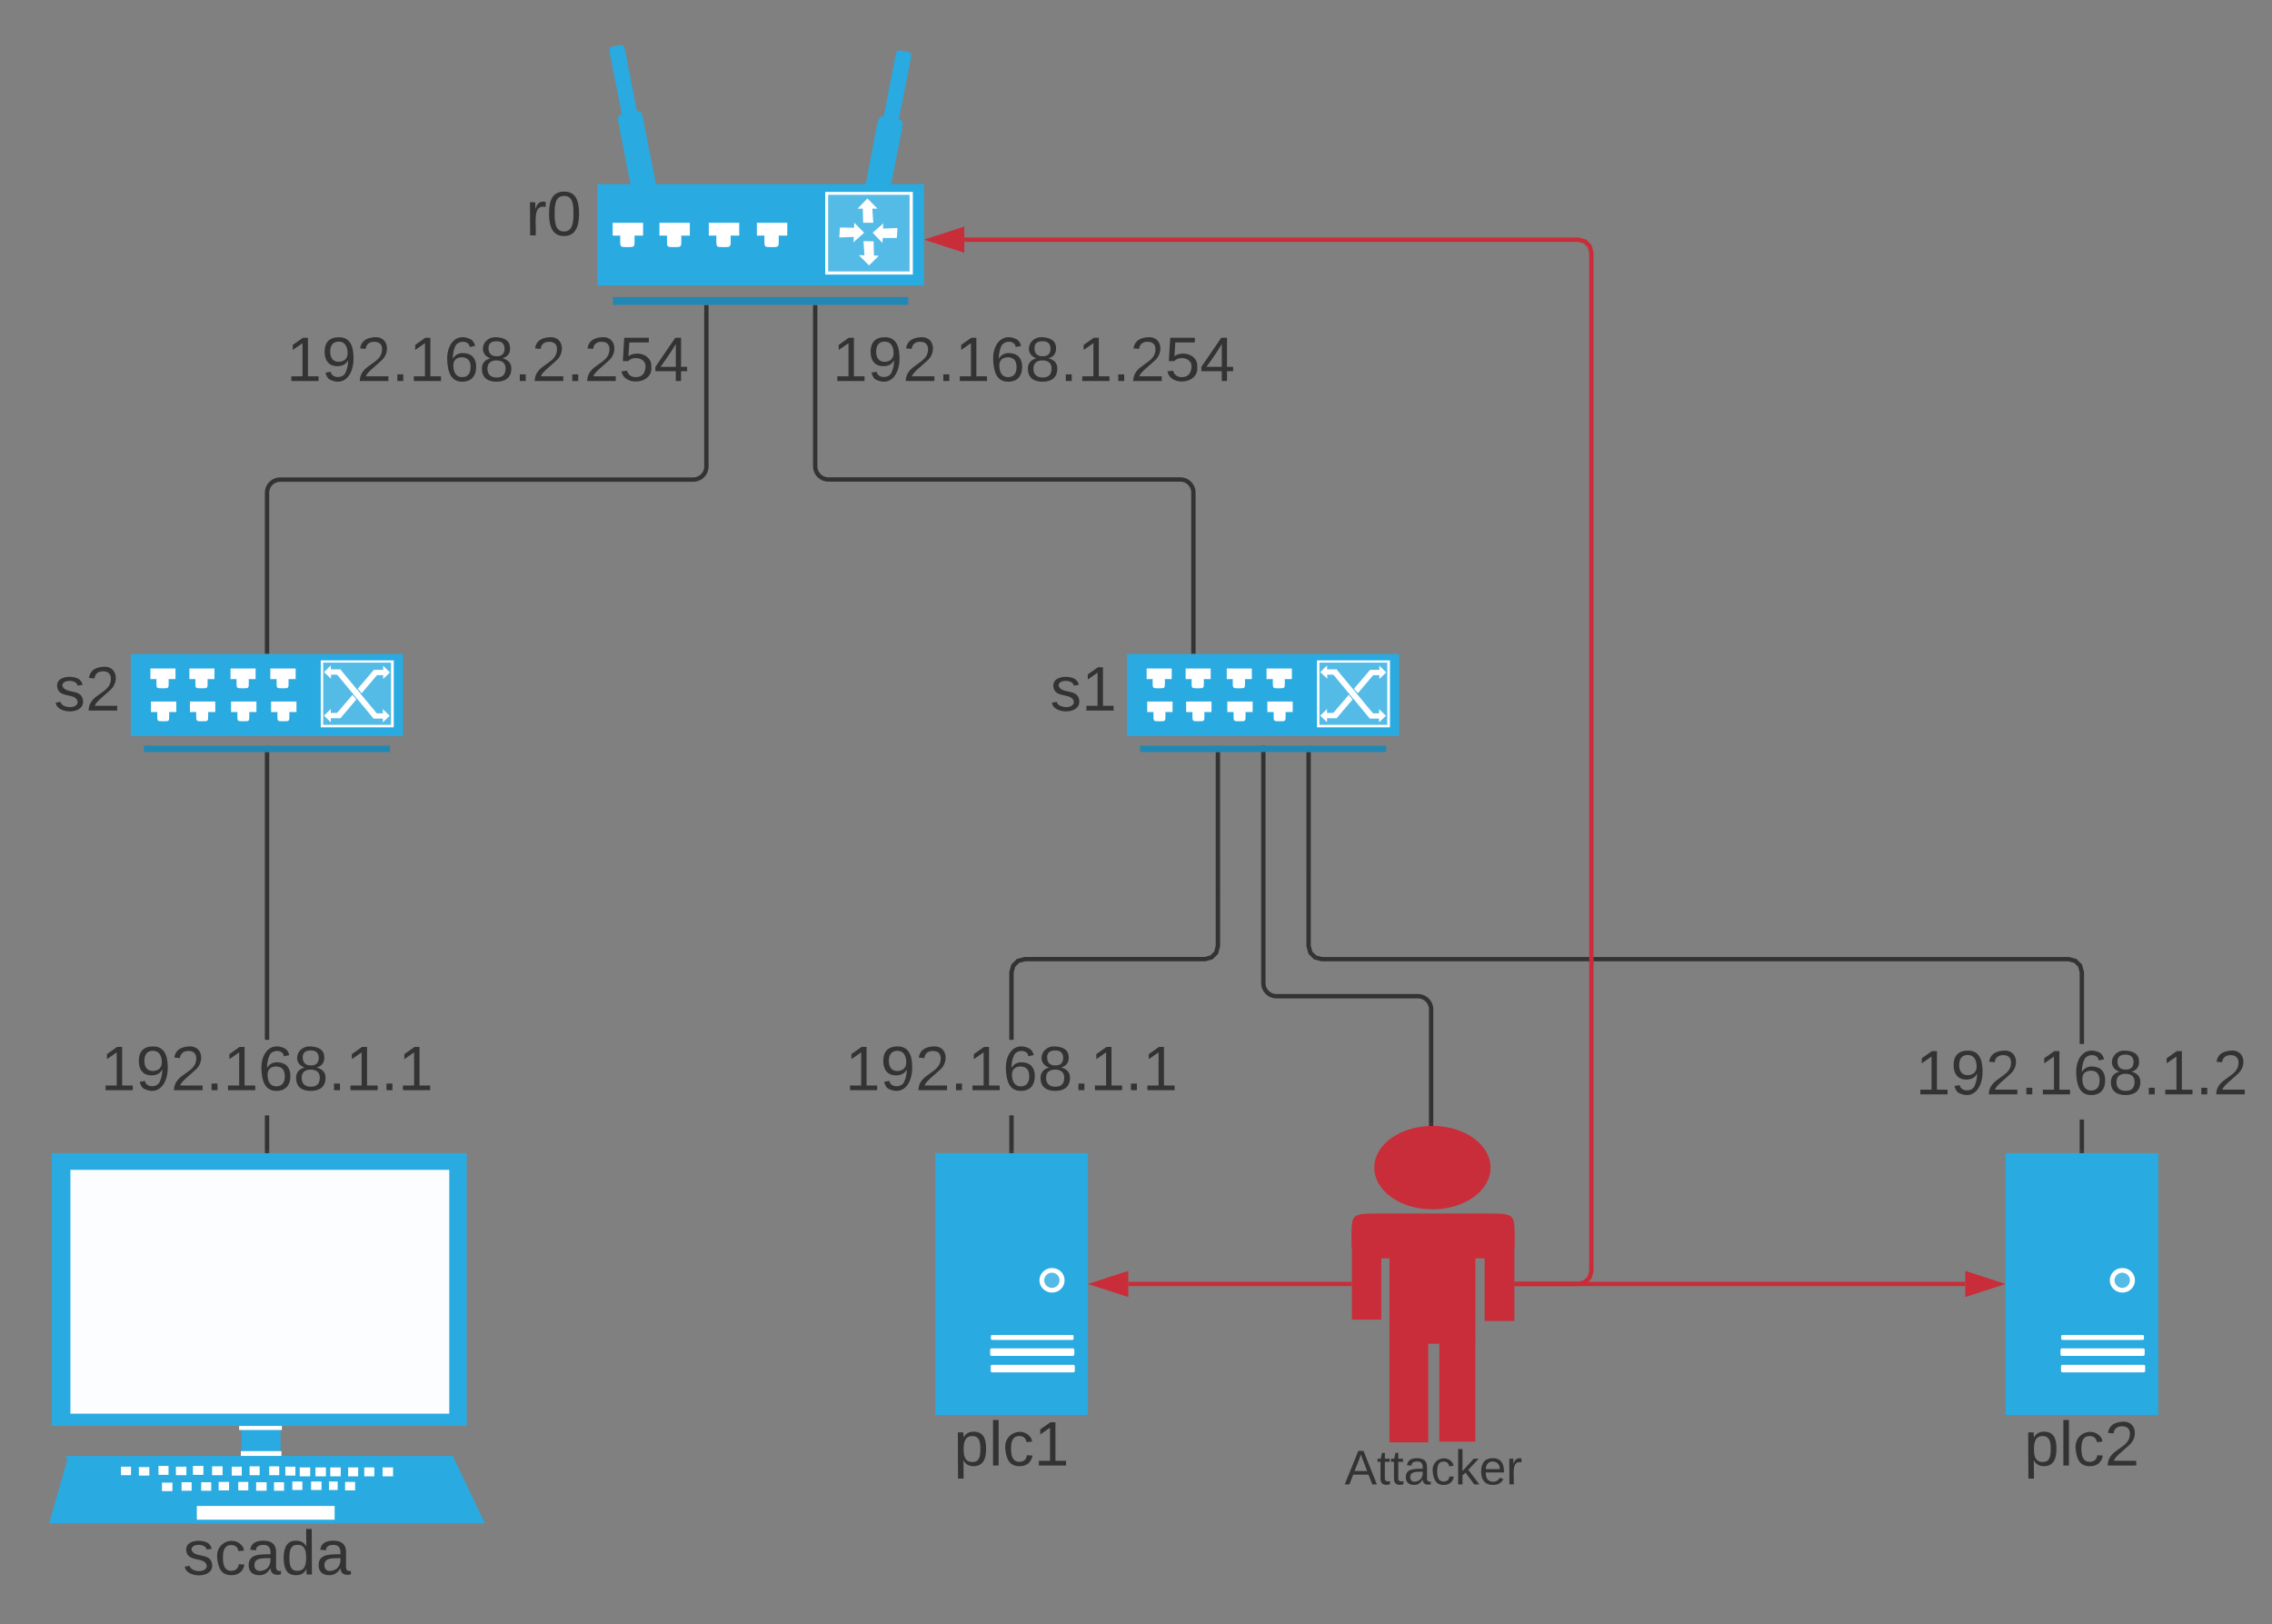 <svg xmlns="http://www.w3.org/2000/svg" xmlns:xlink="http://www.w3.org/1999/xlink" xmlns:lucid="lucid" width="1042.23" height="745.17"><rect width="100%" height="100%" fill="#808080" stroke="none"/><g transform="translate(-20 -23)" lucid:page-tab-id="x3yKPyf_9kqe"><path d="M393.95 163.88v73.06c0 3.3 2.7 6 6 6h161.5c3.32 0 6 2.7 6 6V322" stroke="#333" stroke-width="2" fill="none"/><path d="M394.95 163.9h-2v-1.02h2zM568.46 323h-2v-1.03h2z" fill="#333"/><use xlink:href="#a" transform="matrix(1,0,0,1,401.95,174.667) translate(0 23.111)"/><path d="M344.05 163.88V237c0 3.3-2.7 6-6 6H148.5c-3.3 0-6 2.7-6 6v73" stroke="#333" stroke-width="2" fill="none"/><path d="M345.05 163.9h-2v-1.02h2zM143.5 323h-2v-1.03h2z" fill="#333"/><use xlink:href="#b" transform="matrix(1,0,0,1,151.482,174.667) translate(0.01 23.111)"/><path d="M485 551h-2v-16.33h2zm94.7-93.87l-.92 3.42-2.52 2.53-3.42.92h-82.7l-2.65.7-1.8 1.8-.7 2.63V500h-2v-31.13l.92-3.42 2.53-2.53 3.42-.92h82.7l2.65-.7 1.77-1.8.7-2.63v-87.92h2z" fill="#333"/><path d="M579.7 368.98h-2v-1.03h2zm0-3.95h-2l2-.07zM485 552h-2v-1.03h2z" fill="#333"/><use xlink:href="#c" transform="matrix(1,0,0,1,407.765,500) translate(0 23.111)"/><path d="M976 551h-2v-14.42h2zm-354.7-94.13l.7 2.64 1.78 1.8 2.64.7h342.7l3.43.92 2.53 2.53.92 3.42v33.05h-2v-32.8l-.7-2.63-1.8-1.8-2.63-.7h-342.7l-3.43-.92-2.52-2.53-.93-3.42v-88.18h2z" fill="#333"/><path d="M621.3 368.98h-2v-1.03h2zm0-3.95h-2l2-.07zM976 552h-2v-1.03h2z" fill="#333"/><use xlink:href="#d" transform="matrix(1,0,0,1,898.765,501.916) translate(0 23.111)"/><path d="M143.5 551h-2v-16.33h2zm0-51h-2V368.95h2z" fill="#333"/><path d="M143.5 368.98h-2v-1.03h2zm0-3.95h-2l2-.07zM143.5 552h-2v-1.03h2z" fill="#333"/><use xlink:href="#c" transform="matrix(1,0,0,1,66.265,500) translate(0 23.111)"/><path d="M80 323h124.88v37.7H80V323z" fill="#29aae1"/><path d="M86 365.03h112.88v2.93H86v-2.93z" fill="#2188b4"/><path d="M89 329.66h11.5v4.86H89v-4.86z" fill="#fff"/><path d="M94.5 332.94c2.88 0 2.88 0 2.88 2.66v.5c0 2.65 0 2.65-2.88 2.65-2.75 0-2.75 0-2.75-2.65v-.5c0-2.66 0-2.66 2.75-2.66zM106.88 329.66h11.5v4.86h-11.5v-4.86z" fill="#fff"/><path d="M112.5 332.94c2.75 0 2.75 0 2.75 2.66v.5c0 2.65 0 2.65-2.75 2.65-2.88 0-2.88 0-2.88-2.65v-.5c0-2.66 0-2.66 2.88-2.66zM125.75 329.66h11.5v4.86h-11.5v-4.86z" fill="#fff"/><path d="M131.38 332.94c2.75 0 2.75 0 2.75 2.66v.5c0 2.65 0 2.65-2.75 2.65-2.88 0-2.88 0-2.88-2.65v-.5c0-2.66 0-2.66 2.88-2.66zM144 329.66h11.63v4.86H144v-4.86z" fill="#fff"/><path d="M149.63 332.94c2.75 0 2.75 0 2.75 2.66v.5c0 2.65 0 2.65-2.75 2.65s-2.75 0-2.75-2.65v-.5c0-2.66 0-2.66 2.75-2.66zM167.13 325.93h33.5v30.73h-33.5v-30.74z" fill="#fff"/><path d="M168.25 326.96h31.13v28.53h-31.13v-28.54z" fill="#54bbe7"/><path d="M89.25 344.82h11.63v4.82H89.25v-4.8z" fill="#fff"/><path d="M94.88 348.06c2.75 0 2.75 0 2.75 2.66v.5c0 2.65 0 2.65-2.75 2.65s-2.75 0-2.75-2.66v-.48c0-2.66 0-2.66 2.75-2.66zM107.13 344.82h11.62v4.82h-11.63v-4.8z" fill="#fff"/><path d="M112.75 348.06c2.75 0 2.75 0 2.75 2.66v.5c0 2.65 0 2.65-2.75 2.65s-2.75 0-2.75-2.66v-.48c0-2.66 0-2.66 2.75-2.66zM126 344.82h11.63v4.82H126v-4.8z" fill="#fff"/><path d="M131.63 348.06c2.75 0 2.75 0 2.75 2.66v.5c0 2.65 0 2.65-2.75 2.65s-2.75 0-2.75-2.66v-.48c0-2.66 0-2.66 2.75-2.66zM144.38 344.82H156v4.82h-11.63v-4.8z" fill="#fff"/><path d="M150 348.06c2.75 0 2.75 0 2.75 2.66v.5c0 2.65 0 2.65-2.75 2.65s-2.75 0-2.75-2.66v-.48c0-2.66 0-2.66 2.75-2.66zM171.75 328.26l-3.13 3.06 3.25 3.02-.12-6.07zM171.75 348.25l-3.13 3.06 3.13 3.02v-6.07zM195.63 354.37l3.12-3.02-3.13-3.06v6.06zM195.75 334.48l3.13-3.02-3.13-3.06v6.08z" fill="#fff"/><path d="M171.5 330.06h4.75v2.44h-4.75v-2.44zM191.5 330.3h4.63v2.42h-4.63v-2.43zM171.5 350.05h4.63v2.43h-4.63v-2.44zM191.38 350.23H196v2.42h-4.63v-2.42z" fill="#fff"/><path d="M174 331.7l2.13-1.63 17.37 20.97-2.13 1.6L174 331.7z" fill="#fff"/><path d="M191.5 330.3l2 1.75-17.38 20.47-2.12-1.75 17.5-20.48z" fill="#fff"/><path d="M184.13 338.9l2 2.46-.38.27-2-2.48.38-.26zM181.88 341.23l2 2.47-.38.27-2-2.48.38-.27z" fill="#54bbe7"/><path d="M40 326.67c0-3.32 2.7-6 6-6h28c3.3 0 6 2.68 6 6v32.66c0 3.32-2.7 6-6 6H46c-3.3 0-6-2.68-6-6z" stroke="#000" stroke-opacity="0" stroke-width="3" fill="#fff" fill-opacity="0"/><use xlink:href="#e" transform="matrix(1,0,0,1,45,325.667) translate(-0.247 23.278)"/><path d="M537 323h124.88v37.7H537V323z" fill="#29aae1"/><path d="M543 365.03h112.88v2.93H543v-2.93z" fill="#2188b4"/><path d="M546 329.66h11.5v4.86H546v-4.86z" fill="#fff"/><path d="M551.5 332.94c2.88 0 2.88 0 2.88 2.66v.5c0 2.65 0 2.65-2.88 2.65-2.75 0-2.75 0-2.75-2.65v-.5c0-2.66 0-2.66 2.75-2.66zM563.88 329.66h11.5v4.86h-11.5v-4.86z" fill="#fff"/><path d="M569.5 332.94c2.75 0 2.75 0 2.75 2.66v.5c0 2.65 0 2.65-2.75 2.65-2.88 0-2.88 0-2.88-2.65v-.5c0-2.66 0-2.66 2.88-2.66zM582.75 329.66h11.5v4.86h-11.5v-4.86z" fill="#fff"/><path d="M588.38 332.94c2.75 0 2.75 0 2.75 2.66v.5c0 2.65 0 2.65-2.75 2.65-2.88 0-2.88 0-2.88-2.65v-.5c0-2.66 0-2.66 2.88-2.66zM601 329.66h11.63v4.86H601v-4.86z" fill="#fff"/><path d="M606.63 332.94c2.75 0 2.75 0 2.75 2.66v.5c0 2.65 0 2.65-2.75 2.65s-2.75 0-2.75-2.65v-.5c0-2.66 0-2.66 2.75-2.66zM624.13 325.93h33.5v30.73h-33.5v-30.74z" fill="#fff"/><path d="M625.25 326.96h31.13v28.53h-31.13v-28.54z" fill="#54bbe7"/><path d="M546.25 344.82h11.63v4.82h-11.63v-4.8z" fill="#fff"/><path d="M551.88 348.06c2.75 0 2.75 0 2.75 2.66v.5c0 2.65 0 2.65-2.75 2.65s-2.75 0-2.75-2.66v-.48c0-2.66 0-2.66 2.75-2.66zM564.13 344.82h11.62v4.82h-11.63v-4.8z" fill="#fff"/><path d="M569.75 348.06c2.75 0 2.75 0 2.75 2.66v.5c0 2.65 0 2.65-2.75 2.65s-2.75 0-2.75-2.66v-.48c0-2.66 0-2.66 2.75-2.66zM583 344.82h11.63v4.82H583v-4.8z" fill="#fff"/><path d="M588.63 348.06c2.75 0 2.75 0 2.75 2.66v.5c0 2.65 0 2.65-2.75 2.65s-2.75 0-2.75-2.66v-.48c0-2.66 0-2.66 2.75-2.66zM601.38 344.82H613v4.82h-11.63v-4.8z" fill="#fff"/><path d="M607 348.06c2.75 0 2.75 0 2.75 2.66v.5c0 2.65 0 2.65-2.75 2.65s-2.75 0-2.75-2.66v-.48c0-2.66 0-2.66 2.75-2.66zM628.75 328.26l-3.13 3.06 3.25 3.02-.12-6.07zM628.75 348.25l-3.13 3.06 3.13 3.02v-6.07zM652.63 354.37l3.12-3.02-3.13-3.06v6.06zM652.75 334.48l3.13-3.02-3.13-3.06v6.08z" fill="#fff"/><path d="M628.5 330.06h4.75v2.44h-4.75v-2.44zM648.5 330.3h4.63v2.42h-4.63v-2.43zM628.5 350.05h4.63v2.43h-4.63v-2.44zM648.38 350.23H653v2.42h-4.63v-2.42z" fill="#fff"/><path d="M631 331.7l2.13-1.63 17.37 20.97-2.13 1.6L631 331.7z" fill="#fff"/><path d="M648.5 330.3l2 1.75-17.38 20.47-2.12-1.75 17.5-20.48z" fill="#fff"/><path d="M641.13 338.9l2 2.46-.38.27-2-2.48.38-.26zM638.88 341.23l2 2.47-.38.27-2-2.48.38-.27z" fill="#54bbe7"/><path d="M497 326.67c0-3.32 2.7-6 6-6h28c3.3 0 6 2.68 6 6v32.66c0 3.32-2.7 6-6 6h-28c-3.3 0-6-2.68-6-6z" stroke="#000" stroke-opacity="0" stroke-width="3" fill="#fff" fill-opacity="0"/><use xlink:href="#f" transform="matrix(1,0,0,1,502,325.667) translate(-0.247 23.278)"/><path d="M294 107.44h149.85V154H294v-46.56z" fill="#29aae1"/><path d="M301.2 159.28h135.45v3.6H301.2v-3.6z" fill="#2188b4"/><path d="M301.05 125.2H315v5.88h-13.95v-5.88z" fill="#fff"/><path d="M307.8 129.16c3.3 0 3.3 0 3.3 3.36v.6c0 3.24 0 3.24-3.3 3.24s-3.3 0-3.3-3.24v-.6c0-3.36 0-3.36 3.3-3.36zM322.5 125.2h13.95v5.88H322.5v-5.88z" fill="#fff"/><path d="M329.25 129.16c3.3 0 3.3 0 3.3 3.36v.6c0 3.24 0 3.24-3.3 3.24s-3.3 0-3.3-3.24v-.6c0-3.36 0-3.36 3.3-3.36zM345.15 125.2h13.95v5.88h-13.95v-5.88z" fill="#fff"/><path d="M351.9 129.16c3.3 0 3.3 0 3.3 3.36v.6c0 3.24 0 3.24-3.3 3.24s-3.3 0-3.3-3.24v-.6c0-3.36 0-3.36 3.3-3.36zM367.2 125.2h13.95v5.88H367.2v-5.88z" fill="#fff"/><path d="M373.95 129.16c3.3 0 3.3 0 3.3 3.36v.6c0 3.24 0 3.24-3.3 3.24s-3.3 0-3.3-3.24v-.6c0-3.36 0-3.36 3.3-3.36z" fill="#fff"/><path d="M428.85 76.96c5.7 1.08 5.7 1.08 4.65 6.6l-5.4 27.48c-1.05 5.64-1.05 5.64-6.75 4.56-5.55-1.08-5.55-1.08-4.5-6.6l5.25-27.6c1.2-5.52 1.2-5.52 6.75-4.44z" fill="#29aae1"/><path d="M434.85 46.48c3.45.72 3.45.72 2.85 4.08L432 79.24c-.6 3.36-.6 3.36-4.05 2.76-3.6-.72-3.6-.72-2.85-4.08l5.55-28.68c.6-3.36.6-3.36 4.2-2.76z" fill="#29aae1"/><path d="M398.55 111.04h40.2v37.92h-40.2v-37.92z" fill="#fff"/><path d="M399.9 112.36h37.35v35.16H399.9v-35.16z" fill="#54bbe7"/><path d="M417.9 114.04l-4.5 4.68h2.4l.15 6.48h4.65l-.45-6.48h2.4l-4.65-4.68zM418.65 144.76l4.5-4.44-2.25-.12-.15-6.48-4.65-.12.45 6.48H414l4.65 4.68zM420.3 129.76l4.5 4.68.15-2.28h6.45l.3-4.56-6.6.24v-1.68l.15-.72-4.95 4.32zM416.4 129.76l-4.5-4.56-.15 2.28-6.45-.12-.3 4.56 6.6-.24v1.8l-.15.72 4.95-4.44z" fill="#fff"/><path d="M308.7 74.56c5.55-1.08 5.55-1.08 6.6 4.44l5.4 27.48c1.2 5.64 1.2 5.64-4.5 6.72s-5.7 1.08-6.75-4.56l-5.4-27.48c-1.05-5.52-1.05-5.52 4.65-6.6z" fill="#29aae1"/><path d="M302.7 44.08c3.45-.72 3.45-.72 4.2 2.76l5.55 28.68c.6 3.36.6 3.36-2.85 4.08-3.45.6-3.45.6-4.05-2.76l-5.7-28.68c-.6-3.48-.6-3.48 2.85-4.08z" fill="#29aae1"/><path d="M254 106.67c0-3.32 2.7-6 6-6h28c3.3 0 6 2.68 6 6v32.66c0 3.32-2.7 6-6 6h-28c-3.3 0-6-2.68-6-6z" stroke="#000" stroke-opacity="0" stroke-width="3" fill="#fff" fill-opacity="0"/><use xlink:href="#g" transform="matrix(1,0,0,1,259,105.667) translate(2.201 25.299)"/><path d="M449 552h70.07v120.12H449V552z" fill="#29aae1"/><path d="M475.74 635.4h35.63c1.12 0 1.12 0 1.12 1.2 0 1.08 0 1.08-1.13 1.08h-35.63c-1.2 0-1.2 0-1.2-1.08 0-1.2 0-1.2 1.2-1.2zM475.8 641.52h35.5c1.54 0 1.54 0 1.54 1.56v.36c0 1.56 0 1.56-1.54 1.56h-35.5c-1.6 0-1.6 0-1.6-1.56v-.36c0-1.56 0-1.56 1.6-1.56zM475.95 649.08h35.56c1.55 0 1.55 0 1.55 1.56v.36c0 1.56 0 1.56-1.54 1.56h-35.55c-1.54 0-1.54 0-1.54-1.56v-.36c0-1.56 0-1.56 1.55-1.56zM508.36 610.32c0 3.12-2.52 5.64-5.74 5.64s-5.8-2.52-5.8-5.64c0-3.12 2.58-5.64 5.8-5.64 3.22 0 5.74 2.52 5.74 5.64z" fill="#fff"/><path d="M506.05 610.32c0 1.92-1.54 3.48-3.5 3.48s-3.57-1.56-3.57-3.48 1.6-3.48 3.57-3.48c1.96 0 3.5 1.56 3.5 3.48z" fill="#54bbe7"/><use xlink:href="#h" transform="matrix(1,0,0,1,419,672) translate(38.559 23.278)"/><path d="M940 552h70.07v120.12H940V552z" fill="#29aae1"/><path d="M966.74 635.4h35.63c1.12 0 1.12 0 1.12 1.2 0 1.08 0 1.08-1.13 1.08h-35.63c-1.2 0-1.2 0-1.2-1.08 0-1.2 0-1.2 1.2-1.2zM966.8 641.52h35.5c1.54 0 1.54 0 1.54 1.56v.36c0 1.56 0 1.56-1.54 1.56h-35.5c-1.6 0-1.6 0-1.6-1.56v-.36c0-1.56 0-1.56 1.6-1.56zM966.95 649.08h35.56c1.55 0 1.55 0 1.55 1.56v.36c0 1.56 0 1.56-1.54 1.56h-35.55c-1.54 0-1.54 0-1.54-1.56v-.36c0-1.56 0-1.56 1.55-1.56zM999.36 610.32c0 3.12-2.52 5.64-5.74 5.64s-5.8-2.52-5.8-5.64c0-3.12 2.58-5.64 5.8-5.64 3.22 0 5.74 2.52 5.74 5.64z" fill="#fff"/><path d="M997.05 610.32c0 1.92-1.54 3.48-3.5 3.48s-3.57-1.56-3.57-3.48 1.6-3.48 3.57-3.48c1.96 0 3.5 1.56 3.5 3.48z" fill="#54bbe7"/><use xlink:href="#i" transform="matrix(1,0,0,1,910,672) translate(38.559 23.278)"/><path d="M130.7 677.12h18v13.94h-18v-13.94zM43.7 552h190.4v125.12H43.7V552z" fill="#29aae1"/><path d="M52.3 559.65h173.8V671.5H52.3V559.66z" fill="#fff" fill-opacity=".98"/><path d="M51.1 691.9h173.6l-8.6 29.93H42.5l8.6-29.92z" fill="#29aae1"/><path d="M50.1 690.9h177.6l14.8 30.93H64.9L50.1 690.9z" fill="#29aae1"/><path d="M110.3 713.84h63.2v6.3h-63.2v-6.3zM75.5 695.82h4.6v3.9h-4.6v-3.9zM83.7 696h4.8v3.9h-4.8V696zM94.3 703.13h4.8v3.9h-4.8v-3.9zM92.7 695.48h4.6v4.08h-4.6v-4.08zM100.7 695.82h4.8v3.9h-4.8v-3.9zM108.5 695.48h4.8v4.08h-4.8v-4.08zM157.5 696.16h4.8v4.08h-4.8v-4.08zM164.7 696.16h4.8v4.08h-4.8v-4.08zM171.5 696.16h4.8v4.08h-4.8v-4.08zM179.7 696.16h4.6v4.08h-4.6v-4.08zM187.1 696.16h4.6v4.08h-4.6v-4.08zM178.3 702.8h4.6v3.9h-4.6v-3.9zM195.5 696.16h4.8v4.08h-4.8v-4.08zM103.3 702.96h4.6v3.9h-4.6v-3.9zM112.3 702.96h4.6v3.9h-4.6v-3.9zM170.9 702.62h4v3.9h-4v-3.9zM162.7 702.62h4.8v3.9h-4.8v-3.9zM117.3 695.65h4.8v4.08h-4.8v-4.08zM126.3 695.82h4.6v4.08h-4.6v-4.08zM134.5 695.65h4.6v4.08h-4.6v-4.08zM143.5 695.65h4.6v4.08h-4.6v-4.08zM150.9 695.82h4.6v4.08h-4.6v-4.08zM120.3 702.8h4.8v3.9h-4.8v-3.9zM129.3 702.8h4.6v3.9h-4.6v-3.9zM137.5 702.96h4.8v3.9h-4.8v-3.9zM145.7 702.96h4.6v3.9h-4.6v-3.9zM154.1 702.62h4.6v3.9h-4.6v-3.9z" fill="#fff"/><path d="M42.7 721.83l199.8-.68-14.2-30.26-177 .33-8.6 30.6z" fill="none"/><path d="M129.7 677.12h19.6V679h-19.6v-1.88zM130.5 688.68h18.6v2.2h-18.6v-2.2z" fill="#fff"/><use xlink:href="#j" transform="matrix(1,0,0,1,12.5,722) translate(91.481 23.278)"/><path d="M703.75 558.64c0 10.6-11.92 19.14-26.63 19.14-14.77 0-26.7-8.55-26.7-19.14 0-10.6 11.93-19.14 26.7-19.14 14.7 0 26.63 8.55 26.63 19.14zM654.25 579.66h46.27c14.25 0 14.25 0 14.25 10.3s0 10.3-14.25 10.3h-46.27c-14.25 0-14.25 0-14.25-10.3s0-10.3 14.25-10.3z" fill="#c92d39"/><path d="M657.4 596.92h39.38v42.5H657.4v-42.5z" fill="#c92d39"/><path d="M657.4 637.8h17.77v46.85H657.4V637.8zM680.27 638.25h16.5v46.1h-16.5v-46.1zM640.15 587.35h13.5v41.03h-13.5v-41.03zM701.05 587.93h13.65v41.04h-13.65v-41.04z" fill="#c92d39"/><use xlink:href="#k" transform="matrix(1,0,0,1,610,684.5) translate(26.79 19.444)"/><path d="M639.15 612H537.57" stroke="#c92d39" stroke-width="2" fill="none"/><path d="M640.15 613h-1.03v-2h1.03z" fill="#c92d39"/><path d="M522.3 612l14.27-4.64v9.28z" stroke="#c92d39" stroke-width="2" fill="#c92d39"/><path d="M715.7 612h205.8" stroke="#c92d39" stroke-width="2" fill="none"/><path d="M715.73 613h-1.03v-2h1.03z" fill="#c92d39"/><path d="M936.76 612l-14.26 4.64v-9.28z" stroke="#c92d39" stroke-width="2" fill="#c92d39"/><path d="M747.55 132.86l2.53 2.53.92 3.4v467.33l-.92 3.42-2.53 2.53-3.42.92H715.7v-2h28.17l2.64-.7 1.8-1.8.7-2.63v-466.8l-.7-2.64-1.8-1.78-2.63-.7H462.35v-2h281.78z" fill="#c92d39"/><path d="M715.73 613h-1.03v-2h1.03zM461.35 137.58l-14.26-4.64 14.25-4.64z" fill="#c92d39"/><path d="M462.35 138.95l-18.5-6 18.5-6.02zm-12.03-6l10.03 3.25v-6.52z" fill="#c92d39"/><path d="M599.53 368.95V474c0 3.3 2.68 6 6 6h64.97c3.3 0 6 2.7 6 6v52.52" stroke="#333" stroke-width="2" fill="none"/><path d="M600.53 368.98h-2v-1.03h2zm0-3.95h-2v-.07h2zM677.5 539.53l-.38-.03-1.62.06v-1.06h2z" fill="#333"/><defs><path fill="#333" d="M27 0v-27h64v-190l-56 39v-29l58-41h29v221h61V0H27" id="l"/><path fill="#333" d="M99-251c64 0 84 50 84 122C183-37 130 33 47-8c-14-7-20-23-25-40l30-5c6 39 69 39 84 7 9-19 16-44 16-74-10 22-31 35-62 35-49 0-73-33-73-83 0-54 28-83 82-83zm-1 141c31-1 51-18 51-49 0-36-14-67-51-67-34 0-49 23-49 58 0 34 15 58 49 58" id="m"/><path fill="#333" d="M101-251c82-7 93 87 43 132L82-64C71-53 59-42 53-27h129V0H18c2-99 128-94 128-182 0-28-16-43-45-43s-46 15-49 41l-32-3c6-41 34-60 81-64" id="n"/><path fill="#333" d="M33 0v-38h34V0H33" id="o"/><path fill="#333" d="M110-160c48 1 74 30 74 79 0 53-28 85-80 85-65 0-83-55-86-122-5-90 50-162 133-122 14 7 22 21 27 39l-31 6c-5-40-67-38-82-6-9 19-15 44-15 74 11-20 30-34 60-33zm-7 138c34 0 49-23 49-58s-16-56-50-56c-29 0-50 16-49 49 1 36 15 65 50 65" id="p"/><path fill="#333" d="M134-131c28 9 52 24 51 62-1 50-34 73-85 73S17-19 16-69c0-36 21-54 49-61-75-25-45-126 34-121 46 3 78 18 79 63 0 33-17 51-44 57zm-34-11c31 1 46-15 46-44 0-28-17-43-47-42-29 0-46 13-45 42 1 28 16 44 46 44zm1 122c35 0 51-18 51-52 0-30-18-46-53-46-33 0-51 17-51 47 0 34 19 51 53 51" id="q"/><path fill="#333" d="M54-142c48-35 137-8 131 61C196 18 31 33 14-55l32-4c7 23 22 37 52 37 35-1 51-22 54-58 4-55-73-65-99-34H22l8-134h141v27H59" id="r"/><path fill="#333" d="M155-56V0h-30v-56H8v-25l114-167h33v167h35v25h-35zm-30-156c-27 46-58 90-88 131h88v-131" id="s"/><g id="a"><use transform="matrix(0.08,0,0,0.08,0,0)" xlink:href="#l"/><use transform="matrix(0.08,0,0,0.08,16.049,0)" xlink:href="#m"/><use transform="matrix(0.08,0,0,0.08,32.099,0)" xlink:href="#n"/><use transform="matrix(0.08,0,0,0.08,48.148,0)" xlink:href="#o"/><use transform="matrix(0.08,0,0,0.08,56.173,0)" xlink:href="#l"/><use transform="matrix(0.08,0,0,0.08,72.222,0)" xlink:href="#p"/><use transform="matrix(0.08,0,0,0.08,88.272,0)" xlink:href="#q"/><use transform="matrix(0.08,0,0,0.08,104.321,0)" xlink:href="#o"/><use transform="matrix(0.08,0,0,0.08,112.346,0)" xlink:href="#l"/><use transform="matrix(0.08,0,0,0.08,128.395,0)" xlink:href="#o"/><use transform="matrix(0.08,0,0,0.08,136.42,0)" xlink:href="#n"/><use transform="matrix(0.08,0,0,0.08,152.469,0)" xlink:href="#r"/><use transform="matrix(0.08,0,0,0.08,168.519,0)" xlink:href="#s"/></g><g id="b"><use transform="matrix(0.08,0,0,0.08,0,0)" xlink:href="#l"/><use transform="matrix(0.08,0,0,0.08,16.049,0)" xlink:href="#m"/><use transform="matrix(0.08,0,0,0.08,32.099,0)" xlink:href="#n"/><use transform="matrix(0.08,0,0,0.08,48.148,0)" xlink:href="#o"/><use transform="matrix(0.08,0,0,0.08,56.173,0)" xlink:href="#l"/><use transform="matrix(0.08,0,0,0.08,72.222,0)" xlink:href="#p"/><use transform="matrix(0.08,0,0,0.08,88.272,0)" xlink:href="#q"/><use transform="matrix(0.08,0,0,0.08,104.321,0)" xlink:href="#o"/><use transform="matrix(0.08,0,0,0.08,112.346,0)" xlink:href="#n"/><use transform="matrix(0.08,0,0,0.08,128.395,0)" xlink:href="#o"/><use transform="matrix(0.08,0,0,0.08,136.42,0)" xlink:href="#n"/><use transform="matrix(0.08,0,0,0.08,152.469,0)" xlink:href="#r"/><use transform="matrix(0.08,0,0,0.08,168.519,0)" xlink:href="#s"/></g><g id="c"><use transform="matrix(0.08,0,0,0.08,0,0)" xlink:href="#l"/><use transform="matrix(0.08,0,0,0.08,16.049,0)" xlink:href="#m"/><use transform="matrix(0.08,0,0,0.08,32.099,0)" xlink:href="#n"/><use transform="matrix(0.08,0,0,0.08,48.148,0)" xlink:href="#o"/><use transform="matrix(0.08,0,0,0.08,56.173,0)" xlink:href="#l"/><use transform="matrix(0.08,0,0,0.08,72.222,0)" xlink:href="#p"/><use transform="matrix(0.08,0,0,0.08,88.272,0)" xlink:href="#q"/><use transform="matrix(0.08,0,0,0.08,104.321,0)" xlink:href="#o"/><use transform="matrix(0.08,0,0,0.08,112.346,0)" xlink:href="#l"/><use transform="matrix(0.08,0,0,0.08,128.395,0)" xlink:href="#o"/><use transform="matrix(0.08,0,0,0.08,136.42,0)" xlink:href="#l"/></g><g id="d"><use transform="matrix(0.08,0,0,0.08,0,0)" xlink:href="#l"/><use transform="matrix(0.08,0,0,0.08,16.049,0)" xlink:href="#m"/><use transform="matrix(0.08,0,0,0.08,32.099,0)" xlink:href="#n"/><use transform="matrix(0.08,0,0,0.08,48.148,0)" xlink:href="#o"/><use transform="matrix(0.08,0,0,0.08,56.173,0)" xlink:href="#l"/><use transform="matrix(0.08,0,0,0.08,72.222,0)" xlink:href="#p"/><use transform="matrix(0.08,0,0,0.08,88.272,0)" xlink:href="#q"/><use transform="matrix(0.08,0,0,0.08,104.321,0)" xlink:href="#o"/><use transform="matrix(0.08,0,0,0.08,112.346,0)" xlink:href="#l"/><use transform="matrix(0.08,0,0,0.08,128.395,0)" xlink:href="#o"/><use transform="matrix(0.08,0,0,0.08,136.42,0)" xlink:href="#n"/></g><path fill="#333" d="M135-143c-3-34-86-38-87 0 15 53 115 12 119 90S17 21 10-45l28-5c4 36 97 45 98 0-10-56-113-15-118-90-4-57 82-63 122-42 12 7 21 19 24 35" id="t"/><g id="e"><use transform="matrix(0.08,0,0,0.08,0,0)" xlink:href="#t"/><use transform="matrix(0.08,0,0,0.08,14.444,0)" xlink:href="#n"/></g><g id="f"><use transform="matrix(0.08,0,0,0.08,0,0)" xlink:href="#t"/><use transform="matrix(0.08,0,0,0.08,14.444,0)" xlink:href="#l"/></g><path fill="#333" d="M114-163C36-179 61-72 57 0H25l-1-190h30c1 12-1 29 2 39 6-27 23-49 58-41v29" id="u"/><path fill="#333" d="M101-251c68 0 85 55 85 127S166 4 100 4C33 4 14-52 14-124c0-73 17-127 87-127zm-1 229c47 0 54-49 54-102s-4-102-53-102c-51 0-55 48-55 102 0 53 5 102 54 102" id="v"/><g id="g"><use transform="matrix(0.08,0,0,0.08,0,0)" xlink:href="#u"/><use transform="matrix(0.08,0,0,0.08,9.549,0)" xlink:href="#v"/></g><path fill="#333" d="M115-194c55 1 70 41 70 98S169 2 115 4C84 4 66-9 55-30l1 105H24l-1-265h31l2 30c10-21 28-34 59-34zm-8 174c40 0 45-34 45-75s-6-73-45-74c-42 0-51 32-51 76 0 43 10 73 51 73" id="w"/><path fill="#333" d="M24 0v-261h32V0H24" id="x"/><path fill="#333" d="M96-169c-40 0-48 33-48 73s9 75 48 75c24 0 41-14 43-38l32 2c-6 37-31 61-74 61-59 0-76-41-82-99-10-93 101-131 147-64 4 7 5 14 7 22l-32 3c-4-21-16-35-41-35" id="y"/><g id="h"><use transform="matrix(0.08,0,0,0.08,0,0)" xlink:href="#w"/><use transform="matrix(0.08,0,0,0.08,16.049,0)" xlink:href="#x"/><use transform="matrix(0.08,0,0,0.08,22.389,0)" xlink:href="#y"/><use transform="matrix(0.08,0,0,0.08,36.833,0)" xlink:href="#l"/></g><g id="i"><use transform="matrix(0.08,0,0,0.08,0,0)" xlink:href="#w"/><use transform="matrix(0.08,0,0,0.08,16.049,0)" xlink:href="#x"/><use transform="matrix(0.08,0,0,0.08,22.389,0)" xlink:href="#y"/><use transform="matrix(0.08,0,0,0.08,36.833,0)" xlink:href="#n"/></g><path fill="#333" d="M141-36C126-15 110 5 73 4 37 3 15-17 15-53c-1-64 63-63 125-63 3-35-9-54-41-54-24 1-41 7-42 31l-33-3c5-37 33-52 76-52 45 0 72 20 72 64v82c-1 20 7 32 28 27v20c-31 9-61-2-59-35zM48-53c0 20 12 33 32 33 41-3 63-29 60-74-43 2-92-5-92 41" id="z"/><path fill="#333" d="M85-194c31 0 48 13 60 33l-1-100h32l1 261h-30c-2-10 0-23-3-31C134-8 116 4 85 4 32 4 16-35 15-94c0-66 23-100 70-100zm9 24c-40 0-46 34-46 75 0 40 6 74 45 74 42 0 51-32 51-76 0-42-9-74-50-73" id="A"/><g id="j"><use transform="matrix(0.08,0,0,0.08,0,0)" xlink:href="#t"/><use transform="matrix(0.08,0,0,0.08,14.444,0)" xlink:href="#y"/><use transform="matrix(0.08,0,0,0.08,28.889,0)" xlink:href="#z"/><use transform="matrix(0.08,0,0,0.08,44.938,0)" xlink:href="#A"/><use transform="matrix(0.08,0,0,0.08,60.988,0)" xlink:href="#z"/></g><path fill="#333" d="M205 0l-28-72H64L36 0H1l101-248h38L239 0h-34zm-38-99l-47-123c-12 45-31 82-46 123h93" id="B"/><path fill="#333" d="M59-47c-2 24 18 29 38 22v24C64 9 27 4 27-40v-127H5v-23h24l9-43h21v43h35v23H59v120" id="C"/><path fill="#333" d="M143 0L79-87 56-68V0H24v-261h32v163l83-92h37l-77 82L181 0h-38" id="D"/><path fill="#333" d="M100-194c63 0 86 42 84 106H49c0 40 14 67 53 68 26 1 43-12 49-29l28 8c-11 28-37 45-77 45C44 4 14-33 15-96c1-61 26-98 85-98zm52 81c6-60-76-77-97-28-3 7-6 17-6 28h103" id="E"/><g id="k"><use transform="matrix(0.062,0,0,0.062,0,0)" xlink:href="#B"/><use transform="matrix(0.062,0,0,0.062,14.815,0)" xlink:href="#C"/><use transform="matrix(0.062,0,0,0.062,20.988,0)" xlink:href="#C"/><use transform="matrix(0.062,0,0,0.062,27.16,0)" xlink:href="#z"/><use transform="matrix(0.062,0,0,0.062,39.506,0)" xlink:href="#y"/><use transform="matrix(0.062,0,0,0.062,50.617,0)" xlink:href="#D"/><use transform="matrix(0.062,0,0,0.062,61.728,0)" xlink:href="#E"/><use transform="matrix(0.062,0,0,0.062,74.074,0)" xlink:href="#u"/></g></defs></g></svg>